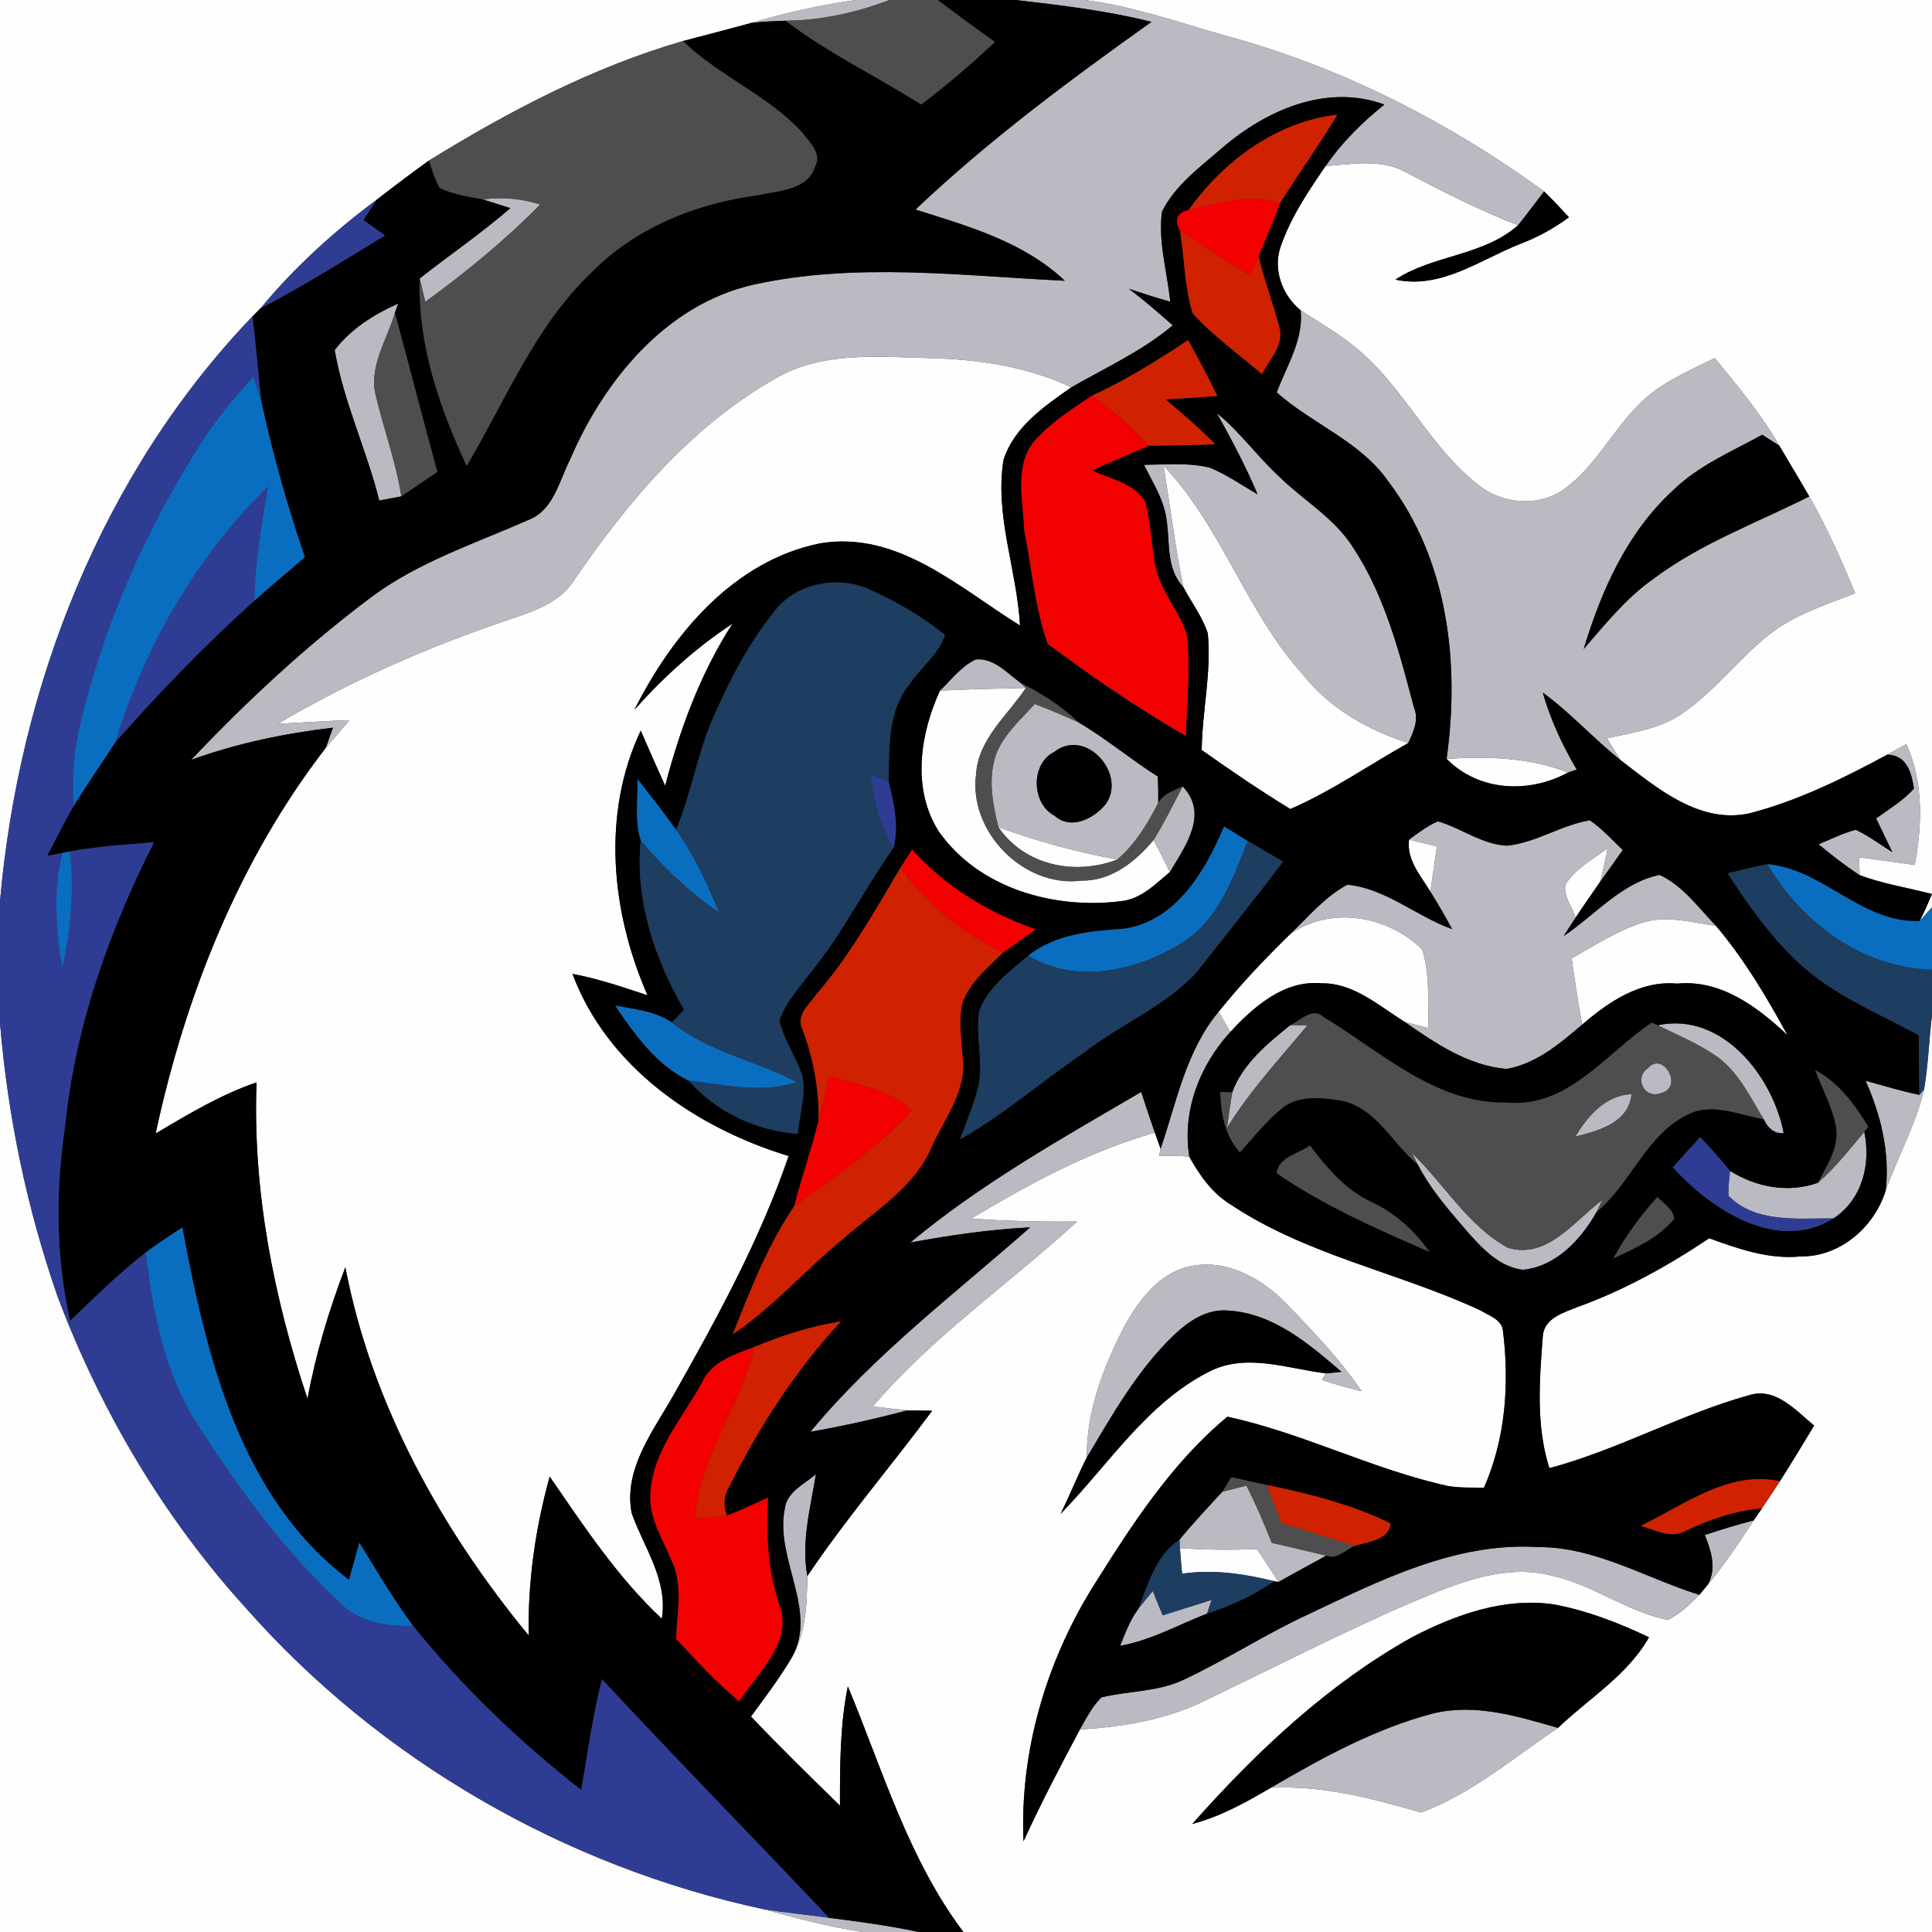 <?xml version="1.0" encoding="UTF-8" ?>
<!DOCTYPE svg PUBLIC "-//W3C//DTD SVG 1.1//EN" "http://www.w3.org/Graphics/SVG/1.1/DTD/svg11.dtd">
<svg width="250pt" height="250pt" viewBox="0 0 250 250" version="1.1" xmlns="http://www.w3.org/2000/svg">
<rect x="0" y="0" width="250" height="250" fill="#333333" stroke="none"/>
<g id="#fefefeff">
<path fill="#fefefe" opacity="1.00" d=" M 0.00 0.00 L 110.75 0.00 C 106.16 0.64 101.64 1.66 97.20 2.97 C 94.27 3.78 91.32 4.53 88.38 5.31 C 76.67 8.70 65.82 14.42 55.48 20.79 C 53.21 22.44 50.97 24.11 48.76 25.83 C 43.23 29.93 38.10 34.59 33.70 39.91 C 33.45 40.16 32.94 40.67 32.68 40.93 C 13.19 61.24 2.44 88.81 0.00 116.63 L 0.00 0.00 Z" />
<path fill="#fefefe" opacity="1.00" d=" M 140.34 0.00 L 250.00 0.00 L 250.00 117.39 C 249.60 117.84 248.80 118.74 248.40 119.19 C 248.98 118.04 249.51 116.87 249.99 115.68 C 246.87 114.88 243.67 114.37 240.64 113.25 C 240.62 112.67 240.58 111.51 240.56 110.93 C 242.97 111.25 245.37 111.59 247.77 111.93 C 248.74 106.70 248.91 101.23 246.68 96.28 C 246.06 96.62 244.83 97.31 244.22 97.65 C 238.53 100.72 232.64 103.63 226.36 105.25 C 219.93 106.65 214.43 101.99 209.69 98.35 C 209.09 97.42 208.52 96.48 207.96 95.54 C 211.18 94.80 214.61 94.36 217.43 92.49 C 221.80 89.60 224.92 85.26 229.01 82.05 C 232.27 79.51 236.26 78.25 240.06 76.77 C 238.29 72.50 236.42 68.26 234.12 64.24 C 232.85 62.04 231.53 59.87 230.24 57.67 C 227.89 53.60 224.88 49.96 221.89 46.34 C 219.12 47.69 216.27 48.94 213.80 50.81 C 209.26 54.29 207.03 59.98 202.36 63.32 C 199.05 65.66 194.34 65.24 191.25 62.71 C 185.23 58.02 181.97 50.75 176.28 45.71 C 173.87 43.53 171.03 41.92 168.31 40.16 C 165.97 38.25 164.73 35.02 165.66 32.07 C 166.95 28.22 169.25 24.81 171.53 21.48 C 174.96 21.26 178.67 20.51 181.85 22.25 C 186.61 24.76 191.41 27.20 196.43 29.15 C 191.88 33.16 185.48 32.95 180.56 36.18 C 186.51 37.47 191.56 33.57 196.79 31.53 C 199.02 30.69 201.10 29.52 203.02 28.12 C 201.97 26.98 200.92 25.84 199.81 24.77 C 187.78 16.02 174.35 9.09 160.02 5.02 C 153.48 3.25 147.08 0.86 140.34 0.00 Z" />
<path fill="#fefefe" opacity="1.00" d=" M 100.21 49.05 C 106.18 45.47 113.40 46.16 120.06 46.33 C 126.41 46.48 132.83 47.37 138.63 50.12 C 135.14 52.56 131.19 55.27 129.85 59.53 C 128.69 66.75 131.60 73.77 131.99 80.94 C 124.09 76.05 116.17 68.62 106.11 70.31 C 94.92 72.58 87.00 82.09 82.09 91.85 C 85.85 87.62 90.05 83.81 94.78 80.71 C 90.63 87.14 88.00 94.31 86.07 101.68 C 84.99 99.31 83.95 96.92 82.91 94.54 C 77.81 105.36 79.09 118.06 83.79 128.79 C 80.59 127.73 77.40 126.64 74.08 126.02 C 78.60 138.12 90.09 145.95 102.05 149.59 C 98.36 160.37 92.86 170.43 87.27 180.32 C 84.62 185.06 80.63 190.04 81.74 195.81 C 83.32 200.28 86.46 204.42 85.64 209.46 C 79.90 204.10 75.56 197.49 71.13 191.07 C 69.27 197.77 68.29 204.67 68.41 211.63 C 57.06 197.85 48.07 181.64 44.69 163.98 C 42.58 169.50 40.86 175.18 39.79 181.00 C 35.40 167.83 32.67 153.99 33.20 140.06 C 28.56 141.64 24.35 144.19 20.14 146.67 C 23.98 128.80 30.93 111.30 42.16 96.76 C 43.18 95.56 44.22 94.38 45.24 93.18 C 42.13 93.30 39.04 93.49 35.94 93.66 C 45.44 88.07 55.59 83.61 66.04 80.12 C 69.04 79.09 72.34 78.02 74.19 75.23 C 81.12 65.03 89.37 55.23 100.21 49.05 Z" />
<path fill="#fefefe" opacity="1.00" d=" M 150.56 60.26 C 158.14 68.22 161.26 79.23 168.65 87.35 C 172.09 91.69 177.02 94.47 182.22 96.15 C 177.14 99.00 172.33 102.36 166.97 104.69 C 163.05 102.29 159.25 99.71 155.50 97.05 C 155.56 92.01 156.78 87.02 156.29 81.96 C 155.59 79.78 154.16 77.95 153.11 75.94 C 152.07 70.75 151.41 65.49 150.56 60.26 Z" />
<path fill="#fefefe" opacity="1.00" d=" M 121.63 89.37 C 125.33 89.18 129.04 89.10 132.75 89.02 C 130.40 92.56 126.60 95.60 126.31 100.14 C 125.28 107.60 132.48 114.92 139.96 113.95 C 143.79 114.02 146.96 111.48 149.28 108.68 C 149.99 110.06 150.69 111.44 151.39 112.83 C 149.52 114.40 147.64 116.35 145.07 116.61 C 136.43 117.71 126.58 114.96 121.44 107.53 C 117.98 102.05 119.05 94.97 121.63 89.37 Z" />
<path fill="#fefefe" opacity="1.00" d=" M 187.19 98.19 C 192.48 97.86 197.91 98.00 202.91 99.96 C 197.84 102.71 191.36 102.43 187.19 98.19 Z" />
<path fill="#fefefe" opacity="1.00" d=" M 129.19 107.04 C 134.19 108.86 139.33 110.25 144.56 111.23 C 139.10 113.32 132.60 112.02 129.19 107.04 Z" />
<path fill="#fefefe" opacity="1.00" d=" M 185.09 115.38 C 183.83 113.29 181.98 111.26 182.33 108.64 C 183.23 108.86 185.03 109.30 185.94 109.53 C 185.66 111.48 185.38 113.43 185.09 115.38 Z" />
<path fill="#fefefe" opacity="1.00" d=" M 202.58 114.43 C 203.87 112.36 206.13 111.19 208.03 109.77 C 207.74 111.20 207.45 112.63 207.09 114.05 C 206.01 115.62 204.92 117.17 203.87 118.76 C 203.46 117.34 202.25 115.95 202.58 114.43 Z" />
<path fill="#fefefe" opacity="1.00" d=" M 166.93 120.89 C 172.25 117.18 179.55 118.47 184.03 122.86 C 185.08 126.13 184.72 129.64 184.86 133.03 C 183.82 132.77 182.79 132.51 181.76 132.23 C 178.43 130.16 175.16 127.17 171.00 127.24 C 166.18 126.79 162.25 130.25 159.20 133.54 C 158.82 132.89 158.07 131.58 157.69 130.92 C 160.54 127.37 163.67 124.07 166.93 120.89 Z" />
<path fill="#fefefe" opacity="1.00" d=" M 212.42 119.42 C 215.57 118.41 218.88 119.34 222.05 119.81 C 225.70 124.12 228.60 129.00 231.30 133.95 C 227.42 130.29 222.66 126.72 217.00 127.28 C 212.27 126.84 208.14 129.64 204.74 132.58 C 204.20 129.74 203.76 126.88 203.38 124.01 C 206.32 122.36 209.19 120.48 212.42 119.42 Z" />
<path fill="#fefefe" opacity="1.00" d=" M 248.97 140.99 C 249.52 137.80 249.61 134.56 250.00 131.35 L 250.00 250.00 L 124.66 250.00 C 117.54 240.54 114.20 229.00 109.71 218.21 C 108.68 223.29 108.69 228.48 108.69 233.65 C 104.81 229.86 100.92 226.06 97.18 222.12 C 98.88 219.77 100.66 217.46 102.16 214.98 C 104.28 211.71 104.42 207.72 104.47 203.95 C 109.45 196.52 115.30 189.74 120.62 182.55 C 119.82 182.54 118.22 182.51 117.42 182.50 C 115.93 182.35 114.43 182.18 112.94 181.99 C 120.71 172.89 130.62 166.10 139.38 158.06 C 134.81 158.11 130.24 158.02 125.69 157.67 C 133.20 153.19 140.98 148.95 149.44 146.56 C 149.62 147.09 150.00 148.14 150.18 148.66 C 150.13 148.88 150.04 149.34 149.99 149.56 C 151.29 149.56 152.60 149.53 153.90 149.69 C 155.23 152.06 156.82 154.37 159.18 155.82 C 169.01 162.41 180.88 164.61 191.50 169.53 C 192.61 170.21 194.38 170.73 194.49 172.26 C 195.33 179.07 194.82 186.15 192.03 192.50 C 190.48 192.49 188.91 192.54 187.37 192.29 C 177.60 190.14 168.61 185.44 158.83 183.32 C 151.53 189.37 146.36 197.46 141.37 205.41 C 135.32 215.19 131.95 226.74 132.44 238.27 C 134.69 233.35 137.20 228.56 139.74 223.79 C 145.58 223.46 151.45 222.42 156.68 219.68 C 166.38 215.04 175.92 210.06 185.89 206.01 C 190.64 204.12 195.90 202.52 201.00 203.94 C 206.21 205.12 210.59 208.57 215.82 209.63 C 217.39 208.84 218.67 207.60 219.90 206.37 C 220.18 206.03 220.75 205.34 221.03 205.00 C 223.21 202.39 225.08 199.56 226.94 196.73 C 227.20 196.34 227.73 195.57 227.99 195.18 C 228.78 194.03 229.56 192.86 230.31 191.68 C 231.83 189.30 233.29 186.88 234.75 184.47 C 232.37 182.52 229.78 179.46 226.33 180.54 C 217.48 183.00 209.37 187.61 200.49 189.98 C 198.74 184.51 199.20 178.64 199.63 173.01 C 199.74 170.56 202.31 169.87 204.18 169.11 C 210.21 166.93 215.85 163.79 221.17 160.23 C 224.97 161.61 228.90 163.00 233.02 162.58 C 238.11 162.64 242.54 158.79 244.01 154.05 C 245.56 149.65 247.92 145.55 248.97 140.99 M 145.53 171.57 C 142.79 176.83 140.58 182.58 140.63 188.59 C 139.42 190.99 138.43 193.49 137.23 195.90 C 143.41 189.59 148.33 181.64 156.40 177.52 C 161.21 175.01 166.61 177.11 171.59 177.72 L 171.05 178.55 C 172.73 179.15 174.47 179.59 176.20 180.03 C 173.36 175.88 169.88 172.22 166.38 168.63 C 163.23 165.39 158.70 162.88 154.06 163.85 C 150.04 164.65 147.40 168.19 145.53 171.57 M 182.75 211.84 C 171.79 217.96 162.56 226.69 154.28 236.02 C 157.92 235.06 161.22 233.23 164.45 231.33 C 171.14 231.01 177.56 232.70 183.89 234.54 C 190.42 232.12 195.86 227.44 201.60 223.59 C 205.59 219.77 210.61 216.77 213.38 211.86 C 209.46 210.00 205.37 208.41 201.08 207.61 C 194.67 206.67 188.36 208.93 182.75 211.84 Z" />
<path fill="#fefefe" opacity="1.00" d=" M 0.00 132.37 C 1.00 144.43 3.48 156.38 7.47 167.82 C 13.04 182.59 21.22 196.43 31.86 208.13 C 49.27 227.84 73.16 241.55 98.84 247.06 C 103.07 248.21 107.32 249.36 111.67 250.00 L 0.00 250.00 L 0.00 132.37 Z" />
<path fill="#fefefe" opacity="1.00" d=" M 152.68 200.32 C 156.00 200.58 159.33 200.56 162.67 200.46 C 163.60 201.87 164.52 203.28 165.45 204.70 L 164.85 204.60 C 160.96 203.64 156.97 203.04 152.96 203.64 C 152.86 202.53 152.76 201.43 152.68 200.32 Z" />
</g>
<g id="#babbc2ff">
<path fill="#babbc2" opacity="1.00" d=" M 110.75 0.00 L 115.10 0.00 C 110.79 1.64 106.25 2.65 101.63 2.68 C 100.15 2.74 98.67 2.79 97.20 2.97 C 101.64 1.66 106.16 0.64 110.75 0.00 Z" />
<path fill="#babbc2" opacity="1.00" d=" M 131.41 0.00 L 140.34 0.00 C 147.08 0.86 153.48 3.25 160.02 5.02 C 174.35 9.09 187.78 16.02 199.81 24.77 C 198.67 26.23 197.59 27.72 196.43 29.15 C 191.41 27.20 186.61 24.76 181.85 22.25 C 178.67 20.51 174.96 21.26 171.53 21.48 C 173.64 18.45 176.26 15.83 179.14 13.53 C 171.65 10.78 163.83 14.26 158.14 19.15 C 155.31 21.61 152.05 23.96 150.36 27.40 C 149.84 31.30 151.04 35.18 151.43 39.04 C 149.63 38.53 147.85 37.97 146.08 37.36 C 148.04 38.86 149.91 40.46 151.75 42.10 C 147.80 45.43 143.07 47.57 138.63 50.12 C 132.83 47.37 126.41 46.48 120.06 46.33 C 113.40 46.16 106.18 45.47 100.21 49.05 C 89.37 55.23 81.12 65.03 74.19 75.23 C 72.34 78.02 69.04 79.09 66.04 80.12 C 55.59 83.61 45.44 88.07 35.94 93.66 C 39.04 93.49 42.13 93.30 45.24 93.18 C 44.22 94.38 43.18 95.56 42.16 96.76 C 42.39 96.11 42.85 94.81 43.08 94.16 C 36.83 94.90 30.64 96.18 24.73 98.33 C 31.96 90.70 39.69 83.51 48.12 77.21 C 54.23 72.68 61.52 70.31 68.40 67.27 C 71.64 66.01 72.33 62.28 73.75 59.50 C 78.13 49.26 86.15 39.42 97.47 36.84 C 110.73 33.91 124.40 35.69 137.79 36.33 C 132.45 31.28 125.28 29.26 118.46 27.12 C 127.92 18.15 138.40 10.38 149.00 2.83 C 143.23 1.38 137.31 0.68 131.41 0.00 Z" />
<path fill="#babbc2" opacity="1.00" d=" M 62.49 25.81 C 64.99 25.46 67.50 25.70 69.90 26.46 C 65.34 31.11 60.28 35.24 55.03 39.06 C 54.85 38.30 54.49 36.79 54.31 36.03 C 58.20 32.97 62.30 30.18 66.04 26.93 C 65.15 26.65 63.38 26.09 62.49 25.81 Z" />
<path fill="#babbc2" opacity="1.00" d=" M 43.31 45.30 C 45.39 42.56 48.41 40.67 51.52 39.28 L 51.11 40.46 C 50.09 44.00 47.63 47.50 48.66 51.32 C 49.69 55.64 51.25 59.83 51.93 64.23 C 51.22 64.37 49.79 64.64 49.08 64.77 C 47.44 58.20 44.45 51.98 43.31 45.30 Z" />
<path fill="#babbc2" opacity="1.00" d=" M 168.31 40.16 C 171.03 41.92 173.87 43.53 176.28 45.71 C 181.97 50.75 185.23 58.02 191.25 62.71 C 194.34 65.24 199.05 65.66 202.36 63.32 C 207.03 59.98 209.26 54.29 213.80 50.81 C 216.27 48.94 219.12 47.69 221.89 46.34 C 224.88 49.96 227.89 53.60 230.24 57.67 C 229.69 57.32 228.58 56.61 228.03 56.26 C 224.05 58.44 219.76 60.25 216.47 63.47 C 210.56 68.89 207.20 76.43 204.93 83.98 C 207.72 80.77 210.42 77.38 213.94 74.91 C 220.07 70.30 227.33 67.66 234.12 64.24 C 236.42 68.26 238.29 72.50 240.06 76.77 C 236.26 78.25 232.27 79.51 229.01 82.05 C 224.92 85.26 221.80 89.60 217.43 92.49 C 214.61 94.36 211.18 94.80 207.96 95.54 C 208.52 96.48 209.09 97.42 209.69 98.35 C 206.20 95.59 203.24 92.23 199.63 89.62 C 200.64 93.13 202.17 96.45 204.03 99.59 C 203.75 99.69 203.19 99.87 202.91 99.96 C 197.91 98.00 192.48 97.86 187.19 98.19 C 188.92 85.86 187.38 72.52 179.68 62.34 C 176.06 57.11 169.83 54.89 165.21 50.78 C 166.49 47.31 168.68 44.03 168.31 40.16 Z" />
<path fill="#babbc2" opacity="1.00" d=" M 157.48 53.48 C 160.44 55.86 162.64 59.00 165.43 61.58 C 168.61 64.73 172.69 67.01 175.11 70.88 C 179.20 77.09 181.08 84.40 182.95 91.51 C 183.65 93.11 182.90 94.70 182.22 96.15 C 177.02 94.47 172.09 91.69 168.65 87.35 C 161.26 79.23 158.14 68.22 150.56 60.26 C 151.41 65.49 152.07 70.75 153.11 75.94 C 150.82 73.51 151.44 70.08 150.92 67.06 C 150.56 64.55 149.13 62.40 148.04 60.15 C 150.89 60.12 153.81 59.83 156.60 60.53 C 158.77 61.43 160.70 62.80 162.73 63.96 C 161.21 60.35 159.37 56.90 157.48 53.48 Z" />
<path fill="#babbc2" opacity="1.00" d=" M 121.63 89.37 C 123.10 87.96 124.38 86.21 126.27 85.33 C 128.59 85.10 130.33 87.11 132.05 88.35 L 132.75 89.02 C 129.04 89.10 125.33 89.18 121.63 89.37 Z" />
<path fill="#babbc2" opacity="1.00" d=" M 129.06 97.19 C 130.15 94.79 132.16 93.01 133.90 91.09 C 135.82 91.85 137.75 92.62 139.62 93.51 C 143.17 95.60 146.33 98.28 149.82 100.48 C 149.87 101.61 149.89 102.75 149.88 103.89 C 148.51 106.59 146.90 109.24 144.56 111.23 C 139.33 110.25 134.19 108.86 129.19 107.04 C 128.40 103.84 127.75 100.34 129.06 97.19 M 136.45 97.28 C 133.33 98.81 133.44 104.00 136.50 105.58 C 138.58 107.44 141.54 105.93 143.06 104.08 C 145.88 100.19 140.51 94.12 136.45 97.28 Z" />
<path fill="#babbc2" opacity="1.00" d=" M 244.22 97.65 C 244.83 97.31 246.06 96.62 246.68 96.28 C 248.91 101.23 248.74 106.70 247.77 111.93 C 245.37 111.59 242.97 111.25 240.56 110.93 C 240.58 111.51 240.62 112.67 240.64 113.25 C 238.78 112.03 237.03 110.66 235.32 109.25 C 236.91 108.59 238.46 107.82 240.13 107.37 C 241.81 108.16 243.30 109.29 244.87 110.27 C 244.17 108.81 243.47 107.36 242.77 105.90 C 244.45 104.69 246.26 103.61 247.66 102.05 C 247.36 99.96 246.72 97.71 244.22 97.65 Z" />
<path fill="#babbc2" opacity="1.00" d=" M 149.28 108.68 C 150.66 106.45 151.83 104.09 153.03 101.76 C 156.46 105.32 153.38 109.49 151.39 112.83 C 150.69 111.44 149.99 110.06 149.28 108.68 Z" />
<path fill="#babbc2" opacity="1.00" d=" M 182.33 108.64 C 183.52 107.78 184.70 106.86 186.07 106.28 C 189.10 107.16 191.77 109.28 195.00 109.43 C 198.77 109.05 202.01 106.75 205.73 106.15 C 207.31 107.23 208.61 108.67 209.98 109.99 C 209.03 111.36 208.06 112.71 207.09 114.05 C 207.45 112.63 207.74 111.20 208.03 109.77 C 206.13 111.19 203.87 112.36 202.58 114.43 C 202.25 115.95 203.46 117.34 203.87 118.76 C 203.36 119.54 202.84 120.33 202.34 121.12 C 206.39 118.43 209.85 114.19 214.77 113.21 C 217.77 114.63 219.80 117.46 222.05 119.81 C 218.88 119.34 215.57 118.41 212.42 119.42 C 209.19 120.48 206.32 122.36 203.38 124.01 C 203.76 126.88 204.20 129.74 204.74 132.58 C 201.85 135.03 198.80 137.65 194.95 138.32 C 190.01 137.91 185.72 134.99 181.76 132.23 C 182.79 132.51 183.82 132.77 184.86 133.03 C 184.72 129.64 185.08 126.13 184.03 122.86 C 179.55 118.47 172.25 117.18 166.93 120.89 C 169.30 118.65 171.43 116.03 174.35 114.48 C 179.31 114.95 183.30 118.59 187.91 120.23 C 187.01 118.59 186.09 116.97 185.09 115.38 C 185.38 113.43 185.66 111.48 185.94 109.53 C 185.03 109.30 183.23 108.86 182.33 108.64 Z" />
<path fill="#babbc2" opacity="1.00" d=" M 150.18 148.66 C 152.25 142.60 153.47 135.97 157.69 130.92 C 158.07 131.58 158.82 132.89 159.20 133.54 C 155.22 137.89 152.94 143.77 153.90 149.69 C 152.60 149.53 151.29 149.56 149.99 149.56 C 150.04 149.34 150.13 148.88 150.18 148.66 Z" />
<path fill="#babbc2" opacity="1.00" d=" M 214.52 132.67 C 222.83 130.88 229.42 139.29 230.81 146.63 C 229.54 146.75 228.72 145.90 228.23 144.84 C 226.48 141.99 225.00 138.79 222.23 136.76 C 219.84 135.08 217.12 133.97 214.52 132.67 Z" />
<path fill="#babbc2" opacity="1.00" d=" M 159.46 141.33 C 160.77 137.68 164.02 135.03 166.96 132.65 C 167.52 132.65 168.63 132.66 169.19 132.67 C 165.59 137.00 161.73 141.14 158.77 145.96 C 158.98 144.41 159.19 142.86 159.46 141.33 Z" />
<path fill="#babbc2" opacity="1.00" d=" M 213.23 138.23 C 215.18 135.94 217.90 140.67 214.99 141.43 C 212.75 142.32 211.41 139.45 213.23 138.23 Z" />
<path fill="#babbc2" opacity="1.00" d=" M 241.40 139.85 C 243.72 140.47 246.01 141.20 248.37 141.67 L 248.97 140.99 C 247.92 145.55 245.56 149.65 244.01 154.05 C 244.56 149.16 243.40 144.29 241.40 139.85 Z" />
<path fill="#babbc2" opacity="1.00" d=" M 117.80 160.78 C 126.97 153.15 137.41 147.30 147.67 141.30 C 148.25 143.05 148.82 144.82 149.44 146.56 C 140.98 148.95 133.20 153.19 125.69 157.67 C 130.24 158.02 134.81 158.11 139.38 158.06 C 130.62 166.10 120.71 172.89 112.94 181.99 C 114.43 182.18 115.93 182.35 117.42 182.50 C 113.28 183.59 109.09 184.54 104.87 185.27 C 113.16 175.25 123.60 167.38 133.30 158.82 C 128.09 159.08 122.93 159.84 117.80 160.78 Z" />
<path fill="#babbc2" opacity="1.00" d=" M 203.84 147.08 C 205.48 144.39 207.72 141.75 211.12 141.57 C 210.77 145.30 206.85 146.32 203.84 147.08 Z" />
<path fill="#babbc2" opacity="1.00" d=" M 235.24 153.05 C 237.49 151.10 239.32 148.73 241.24 146.46 C 242.11 150.64 240.98 155.21 237.26 157.66 C 232.71 157.63 227.13 158.32 223.66 154.72 C 223.63 153.65 223.76 152.58 223.86 151.51 C 227.24 153.63 231.41 154.42 235.24 153.05 Z" />
<path fill="#babbc2" opacity="1.00" d=" M 182.71 149.21 C 186.90 153.22 189.93 158.62 195.11 161.46 C 200.24 163.00 203.72 157.96 207.34 155.28 C 207.15 155.67 206.77 156.45 206.59 156.84 C 204.59 160.39 201.32 163.92 197.03 164.31 C 194.18 163.95 192.05 161.81 190.23 159.78 C 187.76 156.93 185.22 154.08 183.47 150.72 C 183.28 150.34 182.90 149.59 182.71 149.21 Z" />
<path fill="#babbc2" opacity="1.00" d=" M 145.53 171.57 C 147.40 168.19 150.04 164.65 154.06 163.85 C 158.70 162.88 163.23 165.39 166.38 168.63 C 169.88 172.22 173.36 175.88 176.20 180.03 C 174.47 179.59 172.73 179.15 171.05 178.55 L 171.59 177.72 C 172.09 177.67 173.09 177.56 173.59 177.51 C 169.38 173.90 164.78 169.95 158.98 169.59 C 156.19 169.30 153.74 170.99 151.83 172.83 C 147.15 177.34 143.94 183.07 140.63 188.59 C 140.58 182.58 142.79 176.83 145.53 171.57 Z" />
<path fill="#babbc2" opacity="1.00" d=" M 101.54 195.29 C 101.77 193.06 104.08 192.06 105.58 190.76 C 104.87 195.12 103.66 199.51 104.47 203.95 C 104.42 207.72 104.28 211.71 102.16 214.98 C 106.19 208.71 100.23 201.92 101.54 195.29 Z" />
<path fill="#babbc2" opacity="1.00" d=" M 158.17 193.03 C 159.21 192.76 160.25 192.50 161.29 192.24 C 162.50 194.65 163.58 197.13 164.56 199.64 C 166.91 200.17 169.26 200.75 171.61 201.30 C 169.56 202.45 167.48 203.54 165.45 204.70 C 164.52 203.28 163.60 201.87 162.67 200.46 C 159.33 200.56 156.00 200.58 152.68 200.32 L 152.62 199.24 C 154.39 197.09 156.29 195.07 158.17 193.03 Z" />
<path fill="#babbc2" opacity="1.00" d=" M 220.60 198.63 C 222.69 197.93 224.81 197.30 226.94 196.73 C 225.08 199.56 223.21 202.39 221.03 205.00 C 222.14 202.90 221.42 200.67 220.60 198.63 Z" />
<path fill="#babbc2" opacity="1.00" d=" M 169.13 208.97 C 178.51 204.53 188.35 199.52 199.03 200.19 C 206.48 200.16 212.97 204.22 219.90 206.37 C 218.67 207.60 217.39 208.84 215.82 209.63 C 210.59 208.57 206.21 205.12 201.00 203.94 C 195.90 202.52 190.64 204.12 185.89 206.01 C 175.92 210.06 166.38 215.04 156.68 219.68 C 151.45 222.42 145.58 223.46 139.74 223.79 C 140.56 222.34 141.33 220.82 142.52 219.64 C 146.06 218.78 149.86 218.95 153.20 217.34 C 158.63 214.79 163.68 211.50 169.13 208.97 Z" />
<path fill="#babbc2" opacity="1.00" d=" M 147.30 208.18 C 147.90 207.40 148.54 206.64 149.17 205.88 C 149.49 206.66 150.13 208.24 150.45 209.02 C 152.56 208.37 154.67 207.69 156.78 207.03 C 156.63 207.47 156.34 208.36 156.19 208.80 C 152.47 210.25 148.92 212.26 144.94 212.97 C 145.62 211.32 146.23 209.62 147.30 208.18 Z" />
<path fill="#babbc2" opacity="1.00" d=" M 185.40 221.73 C 190.88 220.38 196.36 222.08 201.60 223.59 C 195.86 227.44 190.42 232.12 183.89 234.54 C 177.56 232.70 171.14 231.01 164.45 231.33 C 171.08 227.46 177.92 223.70 185.40 221.73 Z" />
<path fill="#babbc2" opacity="1.00" d=" M 98.84 247.06 C 101.65 247.50 104.47 247.77 107.28 248.17 C 111.17 248.65 115.05 249.18 118.88 250.00 L 111.67 250.00 C 107.32 249.36 103.07 248.21 98.84 247.06 Z" />
</g>
<g id="#4e4e4eff">
<path fill="#4e4e4e" opacity="1.00" d=" M 115.10 0.00 L 121.36 0.00 C 123.80 1.85 126.27 3.65 128.77 5.43 C 125.72 8.29 122.54 11.02 119.20 13.54 C 113.38 9.85 107.12 6.87 101.63 2.68 C 106.25 2.65 110.79 1.64 115.10 0.00 Z" />
<path fill="#4e4e4e" opacity="1.00" d=" M 55.48 20.79 C 65.82 14.42 76.67 8.70 88.38 5.31 C 93.08 9.86 99.42 12.32 103.85 17.17 C 104.76 18.42 106.41 19.87 105.48 21.54 C 104.54 24.65 100.78 24.66 98.17 25.26 C 90.11 26.30 82.14 29.50 76.41 35.40 C 69.17 42.37 65.42 51.83 60.39 60.32 C 56.86 52.75 54.00 44.49 54.31 36.03 C 54.49 36.79 54.85 38.30 55.03 39.06 C 60.28 35.24 65.34 31.11 69.90 26.46 C 67.50 25.70 64.99 25.46 62.49 25.81 C 60.59 25.46 58.62 25.18 56.86 24.32 C 56.27 23.20 55.89 21.98 55.48 20.79 Z" />
<path fill="#4e4e4e" opacity="1.00" d=" M 51.11 40.46 C 52.96 47.33 54.73 54.21 56.61 61.07 C 55.05 62.12 53.49 63.18 51.93 64.23 C 51.25 59.83 49.69 55.64 48.66 51.32 C 47.63 47.50 50.09 44.00 51.11 40.46 Z" />
<path fill="#4e4e4e" opacity="1.00" d=" M 132.05 88.35 C 134.80 89.71 137.40 91.38 139.62 93.51 C 137.75 92.62 135.82 91.85 133.90 91.09 C 132.16 93.01 130.15 94.79 129.06 97.19 C 127.75 100.34 128.40 103.84 129.19 107.04 C 132.60 112.02 139.10 113.32 144.56 111.23 C 146.90 109.24 148.51 106.59 149.88 103.89 C 150.53 102.70 151.88 102.29 153.03 101.76 C 151.83 104.09 150.66 106.45 149.28 108.68 C 146.96 111.48 143.79 114.02 139.96 113.95 C 132.48 114.92 125.28 107.60 126.31 100.14 C 126.60 95.60 130.40 92.56 132.75 89.02 L 132.05 88.35 Z" />
<path fill="#4e4e4e" opacity="1.00" d=" M 166.96 132.65 C 168.32 132.02 169.82 130.25 171.30 131.61 C 178.71 136.08 185.77 142.86 195.00 142.66 C 202.91 143.40 207.84 136.23 213.76 132.31 L 214.52 132.67 C 217.12 133.97 219.84 135.08 222.23 136.76 C 225.00 138.79 226.48 141.99 228.23 144.84 C 225.03 144.28 221.52 142.62 218.37 144.25 C 212.98 146.90 211.07 153.15 206.59 156.84 C 206.77 156.45 207.15 155.67 207.34 155.28 C 203.72 157.96 200.24 163.00 195.11 161.46 C 189.93 158.62 186.90 153.22 182.71 149.21 C 182.90 149.59 183.28 150.34 183.47 150.72 C 180.17 148.00 178.12 143.41 173.63 142.44 C 170.98 142.00 167.76 141.66 165.62 143.65 C 163.70 145.28 162.13 147.26 160.45 149.13 C 158.48 146.97 157.98 144.11 157.88 141.29 L 159.46 141.33 C 159.19 142.86 158.98 144.41 158.77 145.96 C 161.73 141.14 165.59 137.00 169.19 132.67 C 168.63 132.66 167.52 132.65 166.96 132.65 M 213.23 138.23 C 211.41 139.45 212.75 142.32 214.99 141.43 C 217.90 140.67 215.18 135.94 213.23 138.23 M 203.84 147.08 C 206.85 146.32 210.77 145.30 211.12 141.57 C 207.72 141.75 205.48 144.39 203.84 147.08 Z" />
<path fill="#4e4e4e" opacity="1.00" d=" M 234.86 138.44 C 237.94 140.08 240.01 142.89 241.78 145.81 L 241.24 146.46 C 239.32 148.73 237.49 151.10 235.24 153.05 C 236.33 150.88 237.88 148.66 237.61 146.10 C 237.21 143.39 235.79 140.98 234.86 138.44 Z" />
<path fill="#4e4e4e" opacity="1.00" d=" M 165.18 151.81 C 165.46 149.68 168.02 149.29 169.52 148.21 C 171.70 151.14 174.15 154.00 177.53 155.56 C 180.59 156.97 183.06 159.28 185.00 162.01 C 178.20 159.06 171.29 156.03 165.18 151.81 Z" />
<path fill="#4e4e4e" opacity="1.00" d=" M 214.45 154.87 C 215.27 155.73 216.52 156.40 216.65 157.72 C 214.61 160.21 211.58 161.54 208.73 162.87 C 210.30 159.97 212.27 157.33 214.45 154.87 Z" />
<path fill="#4e4e4e" opacity="1.00" d=" M 159.34 191.13 C 160.86 191.46 162.38 191.80 163.90 192.15 C 164.54 193.80 165.18 195.45 165.82 197.11 C 168.99 198.01 172.11 199.08 175.27 200.04 C 174.11 200.58 173.00 201.87 171.61 201.30 C 169.26 200.75 166.91 200.17 164.56 199.64 C 163.58 197.13 162.50 194.65 161.29 192.24 C 160.25 192.50 159.21 192.76 158.17 193.03 C 158.46 192.55 159.04 191.60 159.34 191.13 Z" />
</g>
<g id="#000000ff">
<path fill="#000000" opacity="1.00" d=" M 121.36 0.00 L 131.41 0.00 C 137.31 0.68 143.23 1.38 149.00 2.83 C 138.40 10.38 127.92 18.15 118.46 27.12 C 125.28 29.26 132.45 31.28 137.79 36.33 C 124.40 35.69 110.73 33.91 97.47 36.84 C 86.15 39.42 78.13 49.26 73.75 59.50 C 72.33 62.28 71.64 66.01 68.40 67.27 C 61.52 70.31 54.23 72.68 48.12 77.21 C 39.69 83.51 31.96 90.70 24.73 98.33 C 30.64 96.18 36.83 94.90 43.08 94.16 C 42.85 94.81 42.39 96.11 42.16 96.76 C 30.93 111.30 23.98 128.80 20.14 146.67 C 24.35 144.19 28.56 141.64 33.20 140.06 C 32.67 153.99 35.40 167.83 39.79 181.00 C 40.86 175.18 42.58 169.50 44.69 163.98 C 48.07 181.64 57.06 197.85 68.41 211.63 C 68.29 204.67 69.27 197.77 71.13 191.07 C 75.56 197.49 79.90 204.10 85.64 209.46 C 86.46 204.42 83.32 200.28 81.74 195.81 C 80.63 190.04 84.62 185.06 87.27 180.32 C 92.86 170.43 98.36 160.37 102.05 149.59 C 90.09 145.95 78.60 138.12 74.08 126.02 C 77.40 126.64 80.59 127.73 83.79 128.79 C 79.09 118.06 77.81 105.36 82.91 94.54 C 83.95 96.92 84.99 99.31 86.07 101.68 C 88.00 94.31 90.63 87.14 94.78 80.71 C 90.05 83.81 85.85 87.62 82.09 91.85 C 87.00 82.09 94.92 72.58 106.11 70.31 C 116.17 68.62 124.09 76.05 131.99 80.94 C 131.60 73.77 128.69 66.75 129.85 59.53 C 131.19 55.27 135.14 52.56 138.63 50.12 C 143.07 47.57 147.80 45.43 151.75 42.10 C 149.91 40.46 148.04 38.86 146.08 37.36 C 147.85 37.97 149.63 38.53 151.43 39.04 C 151.04 35.18 149.84 31.30 150.36 27.40 C 152.05 23.96 155.31 21.61 158.14 19.15 C 163.83 14.26 171.65 10.78 179.14 13.53 C 176.26 15.83 173.64 18.45 171.53 21.48 C 169.25 24.81 166.95 28.22 165.66 32.07 C 164.73 35.02 165.97 38.25 168.31 40.16 C 168.68 44.03 166.49 47.31 165.21 50.78 C 169.83 54.89 176.06 57.11 179.68 62.34 C 187.38 72.52 188.92 85.86 187.19 98.19 C 191.36 102.43 197.84 102.71 202.91 99.96 C 203.19 99.87 203.75 99.69 204.03 99.59 C 202.17 96.45 200.64 93.13 199.63 89.62 C 203.24 92.23 206.20 95.59 209.69 98.35 C 214.43 101.99 219.93 106.65 226.36 105.25 C 232.64 103.63 238.53 100.72 244.22 97.65 C 246.72 97.71 247.36 99.96 247.66 102.05 C 246.26 103.61 244.45 104.69 242.77 105.90 C 243.47 107.36 244.17 108.81 244.87 110.27 C 243.30 109.29 241.81 108.16 240.13 107.37 C 238.46 107.82 236.91 108.59 235.32 109.25 C 237.03 110.66 238.78 112.03 240.64 113.25 C 243.67 114.37 246.87 114.88 249.99 115.68 C 249.51 116.87 248.98 118.04 248.40 119.19 C 240.88 119.48 235.91 112.46 228.70 111.83 C 226.97 112.17 225.26 112.59 223.56 113.01 C 227.10 118.43 230.98 123.88 236.46 127.52 C 240.21 129.99 244.32 131.84 248.29 133.94 C 248.30 136.51 248.31 139.09 248.37 141.67 C 246.01 141.20 243.72 140.47 241.40 139.85 C 243.40 144.29 244.56 149.16 244.01 154.05 C 242.54 158.79 238.11 162.64 233.02 162.58 C 228.90 163.00 224.97 161.61 221.17 160.23 C 215.85 163.79 210.21 166.93 204.18 169.11 C 202.31 169.87 199.74 170.56 199.63 173.01 C 199.20 178.64 198.74 184.51 200.49 189.98 C 209.37 187.61 217.48 183.00 226.33 180.54 C 229.78 179.46 232.37 182.52 234.75 184.47 C 233.29 186.88 231.83 189.30 230.31 191.68 C 223.68 190.23 217.96 194.74 212.32 197.44 C 214.19 197.97 216.25 199.18 218.16 198.06 C 221.27 196.60 224.54 195.46 227.99 195.18 C 227.73 195.57 227.20 196.34 226.94 196.73 C 224.81 197.30 222.69 197.93 220.60 198.63 C 221.42 200.67 222.14 202.90 221.03 205.00 C 220.75 205.34 220.18 206.03 219.90 206.37 C 212.97 204.22 206.48 200.16 199.03 200.19 C 188.35 199.52 178.51 204.53 169.13 208.97 C 163.68 211.50 158.63 214.79 153.20 217.34 C 149.86 218.95 146.06 218.78 142.52 219.64 C 141.33 220.82 140.56 222.34 139.74 223.79 C 137.20 228.56 134.69 233.35 132.44 238.27 C 131.95 226.74 135.32 215.19 141.37 205.41 C 146.36 197.46 151.53 189.37 158.83 183.32 C 168.61 185.44 177.60 190.14 187.37 192.29 C 188.91 192.54 190.48 192.49 192.03 192.50 C 194.82 186.15 195.33 179.07 194.49 172.26 C 194.38 170.73 192.61 170.21 191.50 169.53 C 180.88 164.61 169.01 162.41 159.18 155.82 C 156.82 154.37 155.23 152.06 153.90 149.69 C 152.94 143.77 155.22 137.89 159.20 133.54 C 162.25 130.25 166.18 126.79 171.00 127.24 C 175.16 127.17 178.43 130.16 181.76 132.23 C 185.72 134.99 190.01 137.91 194.95 138.32 C 198.80 137.65 201.85 135.03 204.74 132.58 C 208.14 129.64 212.27 126.84 217.00 127.28 C 222.66 126.72 227.42 130.29 231.30 133.95 C 228.60 129.00 225.70 124.12 222.05 119.81 C 219.80 117.46 217.77 114.63 214.77 113.21 C 209.85 114.19 206.39 118.43 202.34 121.12 C 202.84 120.33 203.36 119.54 203.87 118.76 C 204.92 117.17 206.01 115.62 207.09 114.05 C 208.06 112.71 209.03 111.36 209.98 109.99 C 208.61 108.67 207.31 107.23 205.73 106.15 C 202.01 106.75 198.77 109.05 195.00 109.43 C 191.77 109.28 189.10 107.16 186.07 106.28 C 184.70 106.86 183.52 107.78 182.33 108.64 C 181.98 111.26 183.83 113.29 185.09 115.38 C 186.09 116.97 187.01 118.59 187.91 120.23 C 183.30 118.59 179.31 114.95 174.35 114.48 C 171.43 116.03 169.30 118.65 166.93 120.89 C 163.67 124.07 160.54 127.37 157.69 130.92 C 153.47 135.97 152.25 142.60 150.18 148.66 C 150.00 148.14 149.62 147.09 149.44 146.56 C 148.82 144.82 148.25 143.05 147.67 141.30 C 137.41 147.30 126.97 153.15 117.80 160.78 C 122.93 159.84 128.09 159.08 133.30 158.82 C 123.60 167.38 113.16 175.25 104.87 185.27 C 109.09 184.54 113.28 183.59 117.42 182.50 C 118.22 182.51 119.82 182.54 120.62 182.55 C 115.30 189.74 109.45 196.52 104.47 203.95 C 103.66 199.51 104.87 195.12 105.58 190.76 C 104.08 192.06 101.77 193.06 101.54 195.29 C 100.23 201.92 106.19 208.71 102.16 214.98 C 100.66 217.46 98.88 219.77 97.18 222.12 C 100.92 226.06 104.81 229.86 108.69 233.65 C 108.69 228.48 108.68 223.29 109.71 218.21 C 114.20 229.00 117.54 240.54 124.66 250.00 L 118.88 250.00 C 115.05 249.18 111.17 248.65 107.28 248.17 C 97.52 237.84 87.57 227.70 77.89 217.29 C 76.70 222.01 76.03 226.84 75.22 231.63 C 67.21 225.37 59.82 218.29 53.44 210.37 C 50.88 206.95 48.74 203.25 46.50 199.63 C 46.05 201.23 45.60 202.83 45.16 204.43 C 30.98 193.74 26.68 175.36 23.59 158.83 C 22.00 159.87 20.41 160.92 18.88 162.05 C 15.39 164.76 12.27 167.88 9.07 170.92 C 7.22 162.67 7.18 154.15 8.41 145.82 C 9.70 132.90 14.08 120.51 19.93 108.99 C 16.28 109.29 12.62 109.52 9.01 110.18 L 8.07 110.37 C 7.57 110.46 6.59 110.65 6.10 110.75 C 7.21 108.58 8.30 106.40 9.53 104.30 C 11.24 101.50 13.12 98.81 14.91 96.06 C 20.58 89.63 26.55 83.45 32.92 77.71 C 35.08 75.81 37.27 73.96 39.45 72.09 C 37.19 65.55 35.34 58.88 33.84 52.13 C 33.40 48.40 33.12 44.66 32.68 40.93 C 32.94 40.67 33.45 40.16 33.70 39.91 C 39.23 37.04 44.49 33.70 49.82 30.47 C 48.89 29.81 47.96 29.14 47.03 28.48 C 47.60 27.59 48.16 26.70 48.76 25.83 C 50.97 24.11 53.21 22.44 55.48 20.79 C 55.89 21.98 56.27 23.20 56.86 24.32 C 58.62 25.18 60.59 25.46 62.49 25.81 C 63.38 26.09 65.15 26.65 66.04 26.93 C 62.30 30.18 58.20 32.97 54.31 36.03 C 54.00 44.49 56.86 52.75 60.39 60.32 C 65.42 51.83 69.17 42.37 76.41 35.40 C 82.14 29.50 90.11 26.30 98.17 25.26 C 100.78 24.66 104.54 24.65 105.48 21.54 C 106.41 19.87 104.76 18.42 103.85 17.17 C 99.42 12.32 93.08 9.86 88.38 5.31 C 91.32 4.53 94.27 3.78 97.20 2.97 C 98.67 2.79 100.15 2.74 101.63 2.68 C 107.12 6.87 113.38 9.85 119.20 13.54 C 122.54 11.02 125.72 8.29 128.77 5.43 C 126.27 3.65 123.80 1.85 121.36 0.00 M 153.81 27.18 C 152.31 27.53 151.93 28.40 152.68 29.79 C 153.29 33.37 153.24 37.10 154.34 40.56 C 157.02 43.51 160.29 45.82 163.29 48.42 C 164.24 46.52 166.22 44.63 165.54 42.33 C 164.73 39.24 163.58 36.25 162.86 33.13 C 163.82 30.89 164.77 28.64 165.60 26.34 C 168.03 22.47 170.69 18.76 173.05 14.85 C 165.23 15.71 158.25 20.88 153.81 27.18 M 43.31 45.30 C 44.45 51.98 47.44 58.20 49.08 64.77 C 49.79 64.64 51.22 64.37 51.93 64.23 C 53.49 63.18 55.05 62.12 56.61 61.07 C 54.73 54.21 52.96 47.33 51.11 40.46 L 51.52 39.28 C 48.41 40.67 45.39 42.56 43.31 45.30 M 141.31 51.20 C 138.93 52.81 136.45 54.34 134.46 56.43 C 131.03 59.59 132.40 64.69 132.56 68.78 C 133.55 73.61 133.90 78.67 135.59 83.31 C 141.31 87.59 147.24 91.65 153.44 95.21 C 153.58 90.89 154.03 86.54 153.60 82.23 C 152.77 79.40 150.69 77.14 149.79 74.34 C 148.92 71.24 149.05 67.95 148.15 64.86 C 146.70 62.48 143.65 62.02 141.33 60.87 C 143.76 59.75 146.23 58.73 148.68 57.66 C 151.54 57.66 154.40 57.61 157.26 57.48 C 155.23 55.43 153.03 53.55 150.83 51.68 C 153.06 51.55 155.29 51.41 157.52 51.25 C 156.33 48.80 155.06 46.39 153.74 44.01 C 149.75 46.66 145.67 49.20 141.31 51.20 M 157.48 53.48 C 159.37 56.90 161.21 60.35 162.73 63.96 C 160.70 62.80 158.77 61.43 156.60 60.53 C 153.81 59.83 150.89 60.12 148.04 60.15 C 149.13 62.40 150.56 64.55 150.92 67.06 C 151.44 70.08 150.82 73.51 153.11 75.94 C 154.16 77.95 155.59 79.78 156.29 81.96 C 156.78 87.02 155.56 92.01 155.50 97.05 C 159.25 99.71 163.05 102.29 166.97 104.69 C 172.33 102.36 177.14 99.00 182.22 96.15 C 182.90 94.70 183.65 93.11 182.95 91.51 C 181.08 84.40 179.20 77.09 175.11 70.88 C 172.69 67.01 168.61 64.73 165.43 61.58 C 162.64 59.00 160.44 55.86 157.48 53.48 M 100.17 79.17 C 96.92 83.21 94.50 87.84 92.41 92.57 C 90.27 97.33 89.51 102.57 87.48 107.37 C 85.88 105.15 84.19 102.98 82.50 100.82 C 82.54 103.46 82.12 106.20 82.91 108.76 C 82.15 116.47 84.71 124.08 88.53 130.67 C 88.13 131.08 87.33 131.90 86.93 132.31 C 84.78 130.84 82.11 130.59 79.61 130.13 C 82.14 133.88 84.95 137.80 89.12 139.83 C 92.70 143.93 97.80 146.28 103.20 146.73 C 103.48 144.21 104.32 141.67 103.81 139.14 C 102.95 136.72 101.45 134.56 100.85 132.05 C 101.66 129.70 103.39 127.83 104.87 125.88 C 108.97 120.84 111.88 114.98 115.62 109.69 C 116.35 106.81 115.66 103.92 114.98 101.11 C 115.09 96.85 114.81 92.09 117.66 88.58 C 119.09 86.38 121.48 84.71 122.27 82.15 C 119.33 79.79 116.03 77.86 112.60 76.31 C 108.47 74.39 102.94 75.44 100.17 79.17 M 121.63 89.37 C 119.05 94.97 117.98 102.05 121.44 107.53 C 126.58 114.96 136.43 117.71 145.07 116.61 C 147.64 116.35 149.52 114.40 151.39 112.83 C 153.38 109.49 156.46 105.32 153.03 101.76 C 151.88 102.29 150.53 102.70 149.88 103.89 C 149.89 102.75 149.87 101.61 149.82 100.48 C 146.33 98.28 143.17 95.60 139.62 93.51 C 137.40 91.38 134.80 89.71 132.05 88.35 C 130.33 87.11 128.59 85.10 126.27 85.33 C 124.38 86.21 123.10 87.96 121.63 89.37 M 158.40 106.95 C 155.95 112.71 152.21 119.20 145.40 120.19 C 141.07 120.48 136.62 120.86 133.06 123.66 C 130.62 125.71 127.85 127.74 126.71 130.83 C 126.20 134.07 127.29 137.36 126.60 140.59 C 126.01 142.94 125.04 145.16 124.23 147.43 C 129.91 144.23 134.82 139.89 140.21 136.25 C 144.92 132.56 150.70 130.25 154.82 125.84 C 158.55 121.06 162.37 116.33 166.03 111.49 C 164.49 110.60 162.96 109.71 161.44 108.82 C 160.42 108.20 159.41 107.57 158.40 106.95 M 118.03 109.94 C 117.65 110.53 116.90 111.70 116.52 112.29 C 113.18 117.92 109.95 123.69 105.65 128.66 C 104.70 130.00 102.90 131.43 103.86 133.25 C 105.26 137.02 106.01 140.98 105.92 145.01 C 105.00 148.74 103.73 152.37 102.77 156.09 C 99.34 161.12 97.06 166.99 94.82 172.66 C 100.10 169.10 104.29 164.22 109.21 160.21 C 113.28 156.60 118.33 153.67 120.54 148.44 C 122.25 144.62 125.31 140.89 124.53 136.45 C 124.40 134.18 123.97 131.83 124.60 129.59 C 125.60 126.99 127.84 125.20 129.76 123.29 C 131.18 122.28 132.60 121.27 134.01 120.26 C 127.95 118.13 122.33 114.77 118.03 109.94 M 166.96 132.65 C 164.02 135.03 160.77 137.68 159.46 141.33 L 157.88 141.29 C 157.98 144.11 158.48 146.97 160.45 149.13 C 162.13 147.26 163.70 145.28 165.62 143.65 C 167.76 141.66 170.98 142.00 173.63 142.44 C 178.12 143.41 180.17 148.00 183.47 150.72 C 185.22 154.08 187.76 156.93 190.23 159.78 C 192.05 161.81 194.18 163.95 197.03 164.31 C 201.32 163.92 204.59 160.39 206.59 156.84 C 211.07 153.15 212.98 146.90 218.37 144.25 C 221.52 142.62 225.03 144.28 228.23 144.84 C 228.72 145.90 229.54 146.75 230.81 146.63 C 229.42 139.29 222.83 130.88 214.52 132.67 L 213.76 132.31 C 207.84 136.23 202.91 143.40 195.00 142.66 C 185.77 142.86 178.71 136.08 171.30 131.61 C 169.82 130.25 168.32 132.02 166.96 132.65 M 234.86 138.44 C 235.79 140.98 237.21 143.39 237.61 146.10 C 237.88 148.66 236.33 150.88 235.24 153.05 C 231.41 154.42 227.24 153.63 223.86 151.51 C 222.64 150.00 221.33 148.56 220.01 147.14 C 218.82 148.43 217.64 149.73 216.47 151.05 C 221.44 156.54 229.97 162.17 237.26 157.66 C 240.98 155.21 242.11 150.64 241.24 146.46 L 241.78 145.81 C 240.01 142.89 237.94 140.08 234.86 138.44 M 165.18 151.81 C 171.29 156.03 178.20 159.06 185.00 162.01 C 183.06 159.28 180.59 156.97 177.53 155.56 C 174.15 154.00 171.70 151.14 169.52 148.21 C 168.02 149.29 165.46 149.68 165.18 151.81 M 214.45 154.87 C 212.27 157.33 210.30 159.97 208.73 162.87 C 211.58 161.54 214.61 160.21 216.65 157.72 C 216.52 156.40 215.27 155.73 214.45 154.87 M 97.64 174.29 C 95.06 175.26 92.10 176.16 90.85 178.88 C 88.38 183.45 84.52 187.67 84.18 193.08 C 83.85 196.33 85.77 199.13 86.94 202.01 C 88.40 205.16 87.60 208.73 87.49 212.06 C 90.09 214.87 92.70 217.69 95.64 220.15 C 98.14 216.33 102.86 212.31 100.71 207.30 C 99.34 202.93 99.10 198.34 99.37 193.80 C 97.61 194.59 95.87 195.43 94.07 196.13 C 93.60 194.89 93.61 193.57 94.34 192.42 C 98.20 184.68 102.91 177.33 108.82 170.99 C 104.96 171.60 101.23 172.78 97.64 174.29 M 159.34 191.13 C 159.04 191.60 158.46 192.55 158.17 193.03 C 156.29 195.07 154.39 197.09 152.62 199.24 C 149.58 201.27 148.57 204.96 147.30 208.18 C 146.23 209.62 145.62 211.32 144.94 212.97 C 148.92 212.26 152.47 210.25 156.19 208.80 C 159.24 207.77 162.22 206.47 164.85 204.60 L 165.45 204.70 C 167.48 203.54 169.56 202.45 171.61 201.30 C 173.00 201.87 174.11 200.58 175.27 200.04 C 176.97 199.47 179.70 199.35 179.94 197.13 C 174.89 194.66 169.38 193.28 163.90 192.15 C 162.38 191.80 160.86 191.46 159.34 191.13 Z" />
<path fill="#000000" opacity="1.00" d=" M 196.43 29.15 C 197.59 27.72 198.67 26.23 199.81 24.77 C 200.92 25.84 201.97 26.98 203.02 28.12 C 201.10 29.52 199.02 30.69 196.79 31.53 C 191.56 33.57 186.51 37.47 180.56 36.18 C 185.48 32.95 191.88 33.16 196.43 29.15 Z" />
<path fill="#000000" opacity="1.00" d=" M 216.47 63.47 C 219.76 60.25 224.05 58.44 228.03 56.26 C 228.58 56.61 229.69 57.32 230.24 57.67 C 231.53 59.87 232.85 62.04 234.12 64.24 C 227.33 67.66 220.07 70.30 213.94 74.91 C 210.42 77.38 207.72 80.77 204.93 83.98 C 207.20 76.43 210.56 68.89 216.47 63.47 Z" />
<path fill="#000000" opacity="1.00" d=" M 136.45 97.28 C 140.51 94.12 145.88 100.19 143.06 104.08 C 141.54 105.93 138.58 107.44 136.50 105.58 C 133.44 104.00 133.33 98.81 136.45 97.28 Z" />
<path fill="#000000" opacity="1.00" d=" M 151.83 172.83 C 153.74 170.99 156.19 169.30 158.98 169.59 C 164.78 169.95 169.38 173.90 173.59 177.51 C 173.09 177.56 172.09 177.67 171.59 177.72 C 166.61 177.11 161.21 175.01 156.40 177.52 C 148.33 181.64 143.41 189.59 137.23 195.90 C 138.43 193.49 139.42 190.99 140.63 188.59 C 143.94 183.07 147.15 177.34 151.83 172.83 Z" />
<path fill="#000000" opacity="1.00" d=" M 182.75 211.84 C 188.36 208.93 194.67 206.67 201.08 207.61 C 205.37 208.41 209.46 210.00 213.38 211.86 C 210.61 216.77 205.59 219.77 201.60 223.59 C 196.36 222.08 190.88 220.38 185.40 221.73 C 177.92 223.70 171.08 227.46 164.45 231.33 C 161.22 233.23 157.92 235.06 154.28 236.02 C 162.56 226.69 171.79 217.96 182.75 211.84 Z" />
</g>
<g id="#d02200ff">
<path fill="#d02200" opacity="1.00" d=" M 153.81 27.18 C 158.25 20.88 165.23 15.71 173.05 14.85 C 170.69 18.76 168.03 22.47 165.60 26.34 C 161.72 24.98 157.64 26.30 153.81 27.18 Z" />
<path fill="#d02200" opacity="1.00" d=" M 152.68 29.79 C 155.59 31.92 158.70 33.75 161.76 35.65 C 162.13 34.81 162.49 33.97 162.86 33.13 C 163.58 36.25 164.73 39.24 165.54 42.33 C 166.22 44.63 164.24 46.52 163.29 48.42 C 160.29 45.82 157.02 43.51 154.34 40.56 C 153.24 37.10 153.29 33.37 152.68 29.79 Z" />
<path fill="#d02200" opacity="1.00" d=" M 141.31 51.20 C 145.67 49.20 149.75 46.66 153.74 44.01 C 155.06 46.39 156.33 48.80 157.52 51.25 C 155.29 51.41 153.06 51.55 150.83 51.68 C 153.03 53.55 155.23 55.43 157.26 57.48 C 154.40 57.61 151.54 57.66 148.68 57.66 C 146.45 55.26 143.97 53.11 141.31 51.20 Z" />
<path fill="#d02200" opacity="1.00" d=" M 105.65 128.66 C 109.95 123.69 113.18 117.92 116.52 112.29 C 119.90 117.05 124.52 120.74 129.76 123.29 C 127.84 125.20 125.60 126.99 124.60 129.59 C 123.97 131.83 124.40 134.18 124.53 136.45 C 125.31 140.89 122.25 144.62 120.54 148.44 C 118.33 153.67 113.28 156.60 109.21 160.21 C 104.29 164.22 100.10 169.10 94.82 172.66 C 97.06 166.99 99.34 161.12 102.77 156.09 C 108.05 152.24 113.58 148.60 117.98 143.71 C 115.14 140.91 110.94 140.42 107.31 139.19 C 106.86 141.13 106.41 143.07 105.92 145.01 C 106.01 140.98 105.26 137.02 103.86 133.25 C 102.90 131.43 104.70 130.00 105.65 128.66 Z" />
<path fill="#d02200" opacity="1.00" d=" M 97.64 174.29 C 101.23 172.78 104.96 171.60 108.82 170.99 C 102.91 177.33 98.20 184.68 94.34 192.42 C 93.61 193.57 93.60 194.89 94.07 196.13 C 92.70 196.34 91.31 196.39 89.92 196.47 C 90.54 188.43 95.83 181.97 97.64 174.29 Z" />
<path fill="#d02200" opacity="1.00" d=" M 212.32 197.44 C 217.96 194.74 223.68 190.23 230.31 191.68 C 229.56 192.86 228.78 194.03 227.99 195.18 C 224.54 195.46 221.27 196.60 218.16 198.06 C 216.25 199.18 214.19 197.97 212.32 197.44 Z" />
<path fill="#d02200" opacity="1.00" d=" M 163.90 192.15 C 169.38 193.28 174.89 194.66 179.94 197.13 C 179.70 199.35 176.97 199.47 175.27 200.04 C 172.11 199.08 168.99 198.01 165.82 197.11 C 165.18 195.45 164.54 193.80 163.90 192.15 Z" />
</g>
<g id="#f30000ff">
<path fill="#f30000" opacity="1.00" d=" M 153.81 27.18 C 157.64 26.30 161.72 24.98 165.60 26.34 C 164.77 28.64 163.82 30.89 162.86 33.13 C 162.49 33.97 162.13 34.81 161.76 35.65 C 158.70 33.75 155.59 31.92 152.68 29.79 C 151.93 28.40 152.31 27.53 153.81 27.18 Z" />
<path fill="#f30000" opacity="1.00" d=" M 134.46 56.43 C 136.45 54.34 138.93 52.81 141.31 51.20 C 143.97 53.11 146.45 55.26 148.68 57.66 C 146.23 58.73 143.76 59.75 141.33 60.87 C 143.65 62.02 146.70 62.48 148.15 64.86 C 149.05 67.95 148.92 71.24 149.79 74.34 C 150.69 77.14 152.77 79.40 153.60 82.23 C 154.03 86.54 153.58 90.89 153.44 95.21 C 147.24 91.65 141.31 87.59 135.59 83.31 C 133.90 78.67 133.55 73.61 132.56 68.78 C 132.40 64.69 131.03 59.59 134.46 56.43 Z" />
<path fill="#f30000" opacity="1.00" d=" M 118.03 109.94 C 122.33 114.77 127.95 118.13 134.01 120.26 C 132.60 121.27 131.18 122.28 129.76 123.29 C 124.52 120.74 119.90 117.05 116.52 112.29 C 116.90 111.70 117.65 110.53 118.03 109.94 Z" />
<path fill="#f30000" opacity="1.00" d=" M 107.31 139.19 C 110.94 140.42 115.14 140.91 117.98 143.71 C 113.58 148.60 108.05 152.24 102.77 156.09 C 103.73 152.37 105.00 148.74 105.92 145.01 C 106.41 143.07 106.86 141.13 107.31 139.19 Z" />
<path fill="#f30000" opacity="1.00" d=" M 90.85 178.88 C 92.10 176.16 95.06 175.26 97.64 174.29 C 95.83 181.97 90.54 188.43 89.92 196.47 C 91.31 196.39 92.70 196.34 94.07 196.13 C 95.87 195.43 97.61 194.59 99.37 193.80 C 99.10 198.34 99.34 202.93 100.71 207.30 C 102.86 212.31 98.14 216.33 95.64 220.15 C 92.70 217.69 90.09 214.87 87.49 212.06 C 87.60 208.73 88.40 205.16 86.94 202.01 C 85.77 199.13 83.85 196.33 84.18 193.08 C 84.52 187.67 88.38 183.45 90.85 178.88 Z" />
</g>
<g id="#2e3d93ff">
<path fill="#2e3d93" opacity="1.00" d=" M 33.70 39.91 C 38.10 34.59 43.23 29.93 48.76 25.83 C 48.16 26.70 47.60 27.59 47.03 28.48 C 47.96 29.14 48.89 29.81 49.82 30.47 C 44.49 33.70 39.23 37.04 33.70 39.91 Z" />
<path fill="#2e3d93" opacity="1.00" d=" M 0.00 116.63 C 2.44 88.81 13.19 61.24 32.68 40.93 C 33.12 44.66 33.40 48.40 33.84 52.13 C 33.51 50.99 33.16 49.87 32.80 48.75 C 30.38 51.39 28.08 54.14 26.13 57.15 C 18.83 68.53 13.32 81.09 10.26 94.27 C 9.49 97.55 9.36 100.94 9.53 104.30 C 8.30 106.40 7.21 108.58 6.10 110.75 C 6.59 110.65 7.57 110.46 8.07 110.37 C 6.89 115.28 7.21 120.38 8.08 125.31 C 9.10 120.34 9.67 115.24 9.01 110.18 C 12.62 109.52 16.28 109.29 19.93 108.99 C 14.08 120.51 9.70 132.90 8.41 145.82 C 7.18 154.15 7.22 162.67 9.07 170.92 C 12.27 167.88 15.39 164.76 18.88 162.05 C 19.78 169.81 21.28 177.76 25.62 184.42 C 30.87 192.60 36.69 200.55 43.80 207.22 C 46.31 209.83 49.96 210.51 53.44 210.37 C 59.82 218.29 67.21 225.37 75.22 231.63 C 76.03 226.84 76.70 222.01 77.89 217.29 C 87.57 227.70 97.52 237.84 107.28 248.17 C 104.47 247.77 101.65 247.50 98.84 247.06 C 73.16 241.55 49.27 227.84 31.86 208.13 C 21.22 196.43 13.04 182.59 7.47 167.82 C 3.48 156.38 1.00 144.43 0.00 132.37 L 0.00 116.63 Z" />
<path fill="#2e3d93" opacity="1.00" d=" M 14.91 96.06 C 18.70 83.65 25.41 71.99 34.72 62.90 C 33.83 67.80 33.01 72.72 32.92 77.71 C 26.55 83.45 20.58 89.63 14.91 96.06 Z" />
<path fill="#2e3d93" opacity="1.00" d=" M 112.64 100.26 C 113.23 100.47 114.40 100.90 114.98 101.11 C 115.66 103.92 116.35 106.81 115.62 109.69 C 113.80 106.86 113.04 103.56 112.64 100.26 Z" />
<path fill="#2e3d93" opacity="1.00" d=" M 216.47 151.05 C 217.64 149.73 218.82 148.43 220.01 147.14 C 221.33 148.56 222.64 150.00 223.86 151.51 C 223.76 152.58 223.63 153.65 223.66 154.72 C 227.13 158.32 232.71 157.63 237.26 157.66 C 229.97 162.17 221.44 156.54 216.47 151.05 Z" />
</g>
<g id="#0a6ec0ff">
<path fill="#0a6ec0" opacity="1.00" d=" M 26.13 57.15 C 28.08 54.14 30.38 51.39 32.80 48.75 C 33.16 49.87 33.51 50.99 33.84 52.13 C 35.34 58.88 37.19 65.55 39.45 72.09 C 37.27 73.96 35.08 75.81 32.92 77.71 C 33.01 72.72 33.83 67.80 34.72 62.90 C 25.41 71.99 18.70 83.65 14.91 96.06 C 13.12 98.81 11.24 101.50 9.53 104.30 C 9.36 100.94 9.49 97.55 10.26 94.27 C 13.32 81.09 18.83 68.53 26.13 57.15 Z" />
<path fill="#0a6ec0" opacity="1.00" d=" M 82.50 100.82 C 84.19 102.98 85.88 105.15 87.48 107.37 C 89.83 110.67 91.54 114.37 93.06 118.10 C 89.28 115.46 85.86 112.32 82.91 108.76 C 82.12 106.20 82.54 103.46 82.50 100.82 Z" />
<path fill="#0a6ec0" opacity="1.00" d=" M 158.40 106.95 C 159.41 107.57 160.42 108.20 161.44 108.82 C 159.57 113.69 157.63 119.05 152.99 121.97 C 147.20 125.62 139.24 127.43 133.06 123.66 C 136.62 120.86 141.07 120.48 145.40 120.19 C 152.21 119.20 155.95 112.71 158.40 106.95 Z" />
<path fill="#0a6ec0" opacity="1.00" d=" M 8.07 110.37 L 9.01 110.18 C 9.67 115.24 9.10 120.34 8.08 125.31 C 7.21 120.38 6.89 115.28 8.07 110.37 Z" />
<path fill="#0a6ec0" opacity="1.00" d=" M 228.70 111.83 C 235.91 112.46 240.88 119.48 248.40 119.19 C 248.80 118.74 249.60 117.84 250.00 117.39 L 250.00 125.47 C 240.97 125.23 233.16 119.41 228.70 111.83 Z" />
<path fill="#0a6ec0" opacity="1.00" d=" M 79.61 130.13 C 82.11 130.59 84.78 130.84 86.93 132.31 C 91.70 136.15 97.81 137.23 103.09 140.02 C 98.58 141.53 93.71 140.37 89.12 139.83 C 84.95 137.80 82.14 133.88 79.61 130.13 Z" />
<path fill="#0a6ec0" opacity="1.00" d=" M 18.88 162.05 C 20.41 160.92 22.00 159.87 23.59 158.83 C 26.68 175.36 30.98 193.74 45.16 204.43 C 45.60 202.83 46.05 201.23 46.50 199.63 C 48.74 203.25 50.88 206.95 53.44 210.37 C 49.96 210.51 46.31 209.83 43.80 207.22 C 36.69 200.55 30.87 192.60 25.62 184.42 C 21.28 177.76 19.78 169.81 18.88 162.05 Z" />
</g>
<g id="#1d3d61ff">
<path fill="#1d3d61" opacity="1.00" d=" M 100.17 79.17 C 102.94 75.44 108.47 74.39 112.60 76.31 C 116.03 77.86 119.33 79.79 122.27 82.15 C 121.48 84.71 119.09 86.38 117.66 88.58 C 114.81 92.09 115.09 96.85 114.98 101.11 C 114.40 100.90 113.23 100.47 112.64 100.26 C 113.04 103.56 113.80 106.86 115.62 109.69 C 111.88 114.98 108.97 120.84 104.87 125.88 C 103.39 127.83 101.66 129.70 100.85 132.05 C 101.45 134.56 102.95 136.72 103.81 139.14 C 104.32 141.67 103.48 144.21 103.20 146.73 C 97.80 146.28 92.70 143.93 89.12 139.83 C 93.71 140.37 98.58 141.53 103.09 140.02 C 97.81 137.23 91.70 136.15 86.93 132.31 C 87.33 131.90 88.13 131.08 88.53 130.67 C 84.71 124.08 82.15 116.47 82.91 108.76 C 85.86 112.32 89.28 115.46 93.06 118.10 C 91.54 114.37 89.83 110.67 87.48 107.37 C 89.51 102.57 90.27 97.33 92.41 92.57 C 94.50 87.84 96.92 83.21 100.17 79.17 Z" />
<path fill="#1d3d61" opacity="1.00" d=" M 161.44 108.82 C 162.96 109.71 164.49 110.60 166.03 111.49 C 162.37 116.33 158.55 121.06 154.82 125.84 C 150.70 130.25 144.92 132.56 140.21 136.25 C 134.82 139.89 129.91 144.23 124.23 147.43 C 125.04 145.16 126.01 142.94 126.60 140.59 C 127.29 137.36 126.20 134.07 126.71 130.83 C 127.85 127.74 130.62 125.71 133.06 123.66 C 139.24 127.43 147.20 125.62 152.99 121.97 C 157.63 119.05 159.57 113.69 161.44 108.82 Z" />
<path fill="#1d3d61" opacity="1.00" d=" M 223.56 113.01 C 225.26 112.59 226.97 112.17 228.70 111.83 C 233.16 119.41 240.97 125.23 250.00 125.47 L 250.00 131.35 C 249.61 134.56 249.52 137.80 248.97 140.99 L 248.37 141.67 C 248.31 139.09 248.30 136.51 248.29 133.94 C 244.32 131.84 240.21 129.99 236.46 127.52 C 230.98 123.88 227.10 118.43 223.56 113.01 Z" />
<path fill="#1d3d61" opacity="1.00" d=" M 147.30 208.18 C 148.57 204.96 149.58 201.27 152.62 199.24 L 152.68 200.32 C 152.76 201.43 152.86 202.53 152.96 203.64 C 156.97 203.04 160.96 203.64 164.85 204.60 C 162.22 206.47 159.24 207.77 156.19 208.80 C 156.34 208.36 156.63 207.47 156.78 207.03 C 154.67 207.69 152.56 208.37 150.45 209.02 C 150.13 208.24 149.49 206.66 149.17 205.88 C 148.54 206.64 147.90 207.40 147.30 208.18 Z" />
</g>
</svg>
